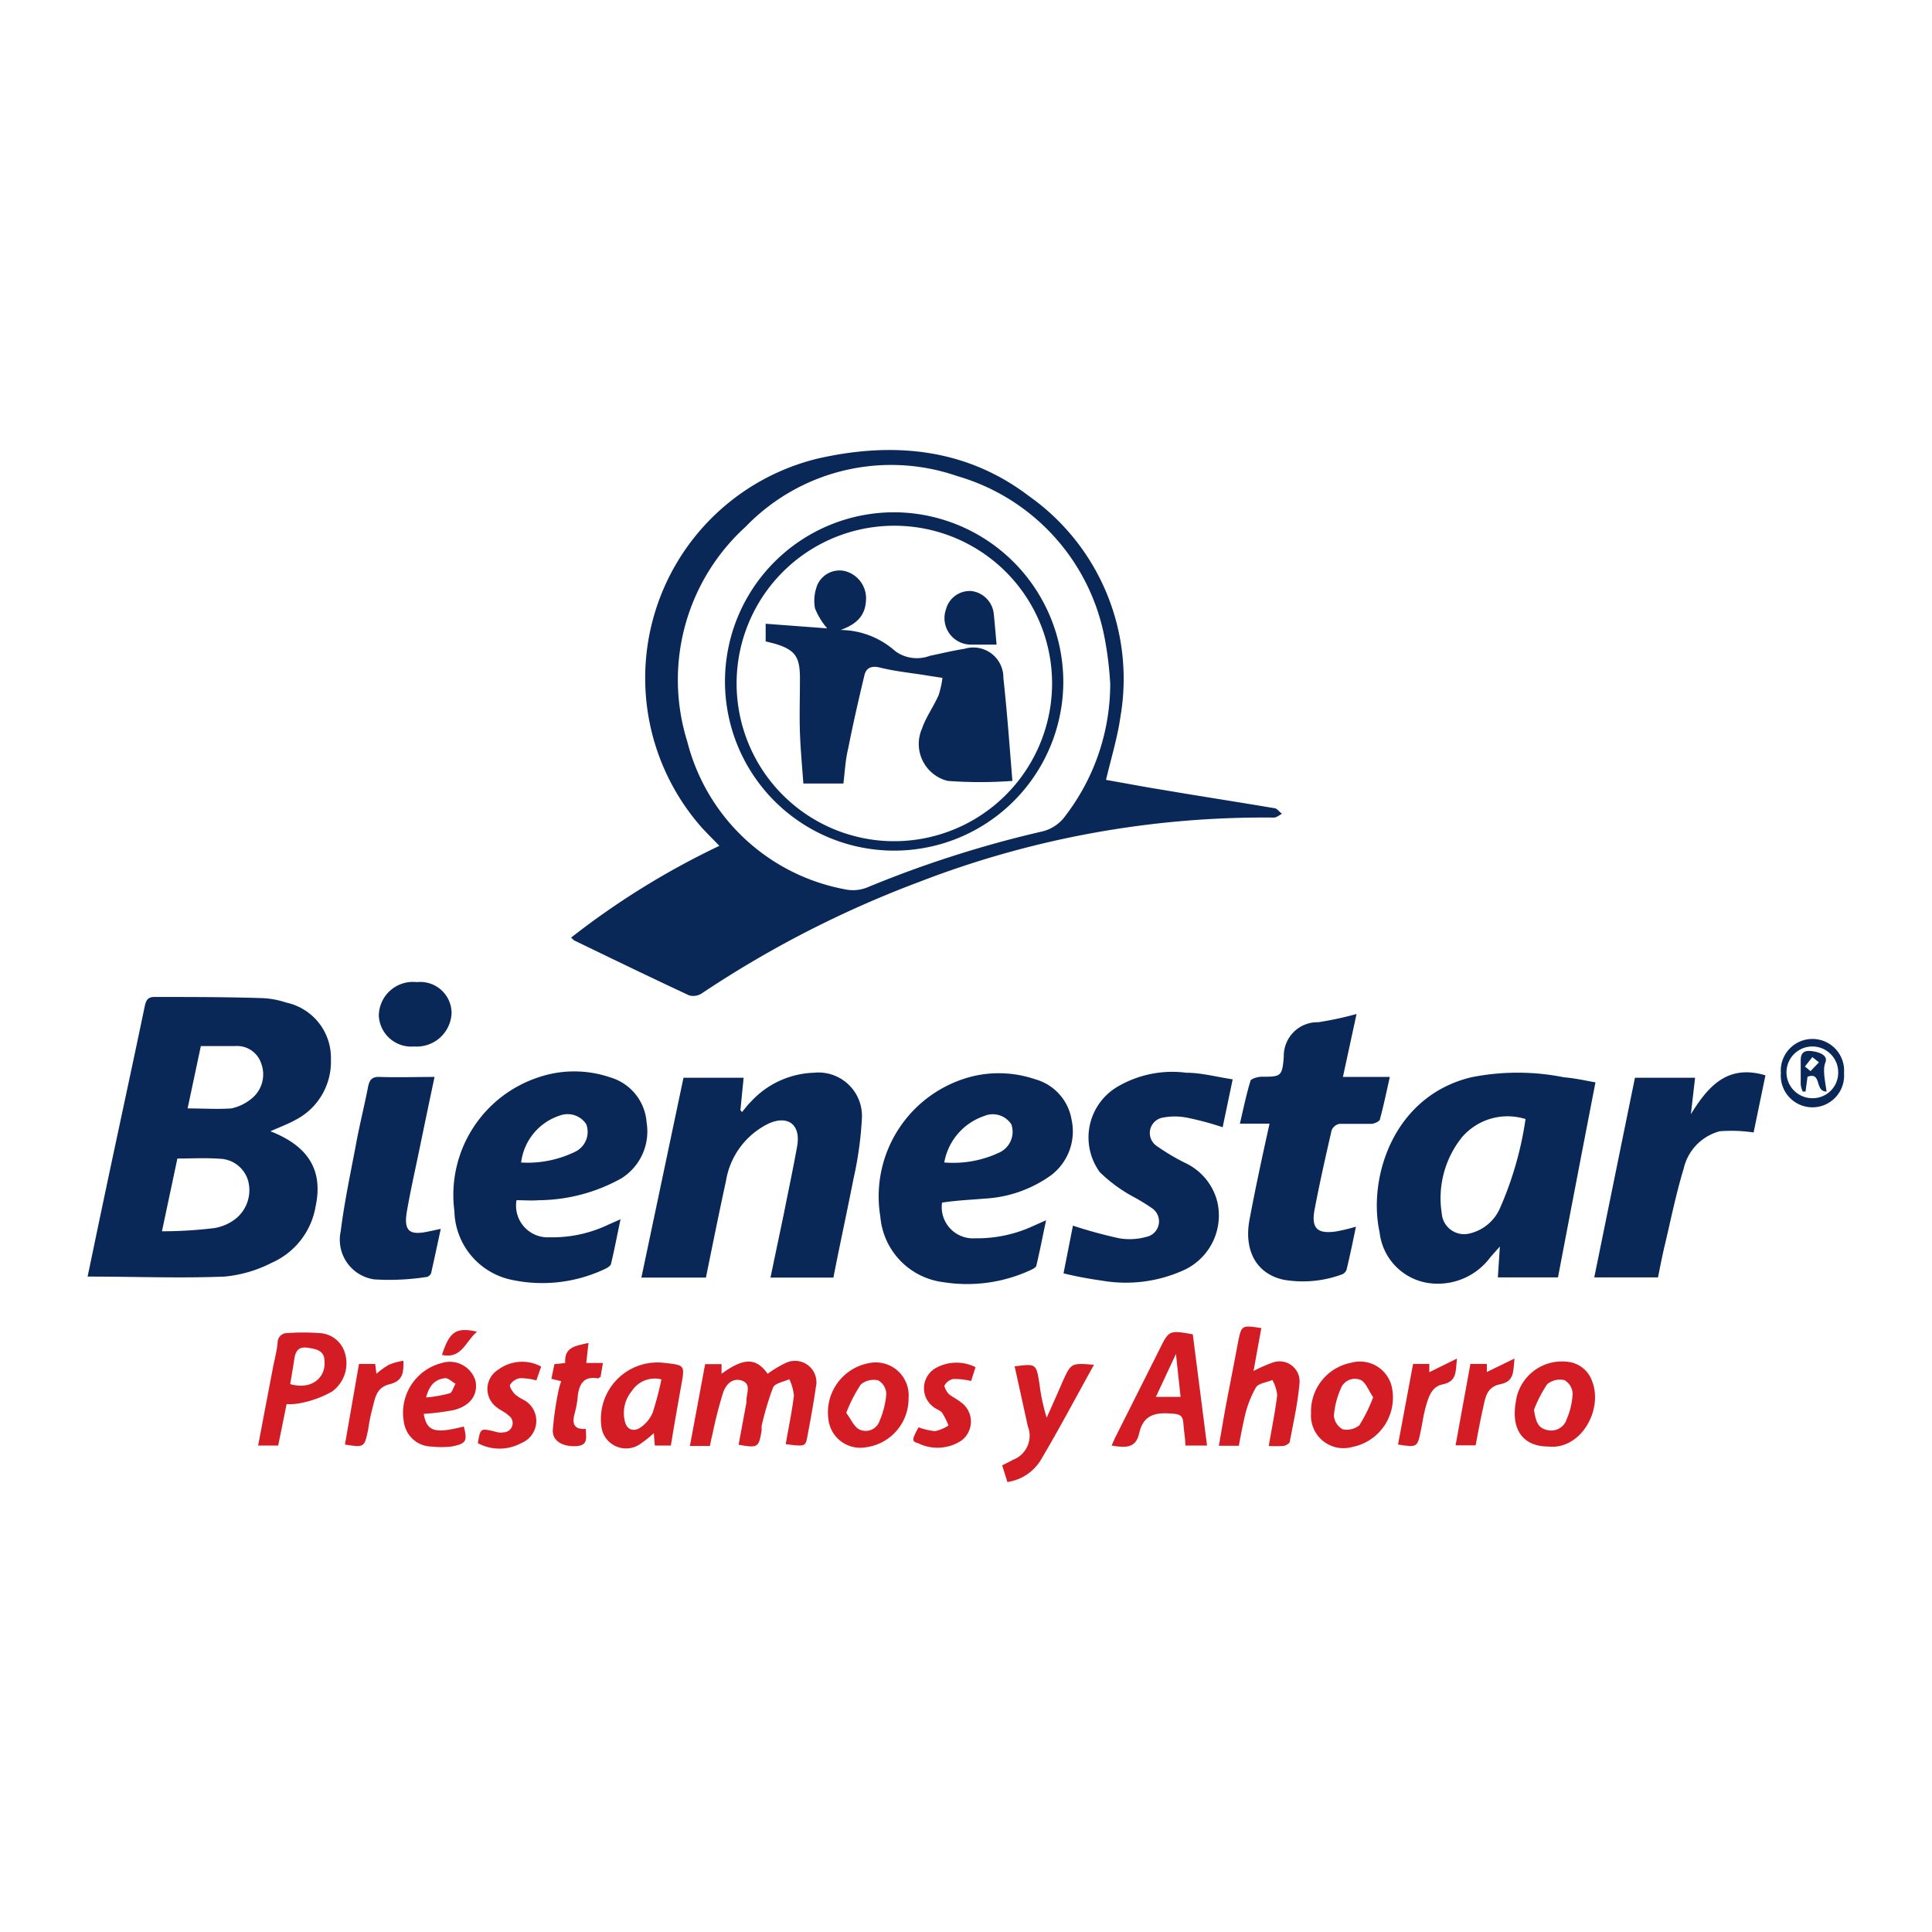 <svg id="Layer_1" data-name="Layer 1" xmlns="http://www.w3.org/2000/svg" viewBox="0 0 96.39 96.39"><defs><style>.cls-1{fill:none;}.cls-2{fill:#092858;}.cls-3{fill:#d41c24;}</style></defs><rect class="cls-1" width="96.39" height="96.39"/><path class="cls-2" d="M28.49,46.78a39.48,39.48,0,0,1,7.4-4.58c-.31-.32-.59-.6-.86-.89a11.27,11.27,0,0,1,5.76-18.43c3.73-.85,7.39-.54,10.56,1.88a11.16,11.16,0,0,1,4.55,11c-.14,1-.46,2.06-.72,3.15.92.16,1.91.35,2.91.51,1.82.31,3.65.59,5.48.9.14,0,.26.19.39.28-.14.07-.28.2-.42.19A47.67,47.67,0,0,0,45.86,44,52.91,52.91,0,0,0,35,49.57a.77.77,0,0,1-.62.09c-1.91-.89-3.81-1.81-5.71-2.73C28.62,46.91,28.59,46.86,28.49,46.78Zm26.9-12.67a17.53,17.53,0,0,0-.26-2.18,10.43,10.43,0,0,0-7.38-8.18A10.08,10.08,0,0,0,37.2,26.28,10.32,10.32,0,0,0,34.29,37a10,10,0,0,0,7.82,7.36,1.94,1.94,0,0,0,1.12-.07,55.31,55.31,0,0,1,8.69-2.79,2,2,0,0,0,1.25-.82A10.82,10.82,0,0,0,55.39,34.11Z"/><path class="cls-2" d="M13.49,56.44c1.95.76,2.64,2,2.25,3.78A3.75,3.75,0,0,1,13.56,63a6.48,6.48,0,0,1-2.35.69c-2.26.09-4.52,0-6.84,0,.23-1.08.45-2.17.68-3.25C5.77,57,6.51,53.62,7.22,50.21c.07-.34.18-.48.52-.47,1.81,0,3.61,0,5.41.06a4.35,4.35,0,0,1,1.13.22,2.82,2.82,0,0,1,2.23,2.86,3.26,3.26,0,0,1-1.78,3C14.35,56.09,13.94,56.24,13.49,56.44ZM8.85,57.8l-.77,3.63c.95,0,1.79-.06,2.62-.16a2.38,2.38,0,0,0,1-.42,1.83,1.83,0,0,0,.69-1.9,1.52,1.52,0,0,0-1.46-1.14C10.26,57.76,9.58,57.8,8.85,57.8Zm.51-2.5c.76,0,1.48.05,2.18,0a2.32,2.32,0,0,0,1-.48,1.55,1.55,0,0,0,.5-1.74,1.27,1.27,0,0,0-1.32-.89c-.54,0-1.09,0-1.7,0Z"/><path class="cls-2" d="M79.6,54c-.64,3.29-1.25,6.48-1.87,9.73h-3l.1-1.54-.47.53A3.26,3.26,0,0,1,71.19,64a2.88,2.88,0,0,1-2.36-2.52c-.59-2.69.66-6.78,4.56-7.73a11.74,11.74,0,0,1,4.65,0C78.57,53.79,79.08,53.91,79.6,54Zm-3.49,1.83a3,3,0,0,0-3.18.92,4.86,4.86,0,0,0-1,3.78,1.12,1.12,0,0,0,1.43,1,2.2,2.2,0,0,0,1.47-1.24A17.13,17.13,0,0,0,76.11,55.84Z"/><path class="cls-2" d="M34.1,53.77h3l-.16,1.62.08.09c.15-.17.28-.36.44-.51a4.46,4.46,0,0,1,3.15-1.45A2.17,2.17,0,0,1,43,55.82a17.93,17.93,0,0,1-.42,3c-.32,1.64-.68,3.27-1,4.92H38.44l.67-3.2c.22-1.12.46-2.23.66-3.35s-.5-1.56-1.43-1.13a3.87,3.87,0,0,0-2.12,2.86c-.35,1.6-.67,3.2-1,4.82H32Z"/><path class="cls-2" d="M47,60a1.56,1.56,0,0,0,1.65,1.78,6.67,6.67,0,0,0,2.89-.61l.65-.29c-.17.8-.31,1.53-.48,2.24,0,.1-.17.19-.28.24a7.53,7.53,0,0,1-4.36.61,3.6,3.6,0,0,1-3.15-3.28,6.17,6.17,0,0,1,4.64-7,5.64,5.64,0,0,1,3.1.16,2.52,2.52,0,0,1,1.8,2,2.75,2.75,0,0,1-1,2.77,6.25,6.25,0,0,1-3.33,1.18C48.42,59.86,47.71,59.89,47,60Zm.15-2a5.39,5.39,0,0,0,2.71-.5,1.14,1.14,0,0,0,.6-1.4,1.1,1.1,0,0,0-1.36-.42A3,3,0,0,0,47.11,58Z"/><path class="cls-2" d="M25.77,59.88a1.58,1.58,0,0,0,1.65,1.85,6.48,6.48,0,0,0,2.93-.63l.61-.27c-.17.79-.3,1.5-.47,2.2,0,.12-.21.24-.35.3a7.3,7.3,0,0,1-4.67.51,3.59,3.59,0,0,1-2.8-3.42,6.18,6.18,0,0,1,4.19-6.67,5.56,5.56,0,0,1,3.58,0A2.53,2.53,0,0,1,32.26,56,2.76,2.76,0,0,1,31,58.79a8.59,8.59,0,0,1-4.11,1.09C26.54,59.91,26.17,59.88,25.77,59.88ZM26,58a5.43,5.43,0,0,0,2.72-.55,1.1,1.1,0,0,0,.53-1.36,1.11,1.11,0,0,0-1.3-.44A2.82,2.82,0,0,0,26,58Z"/><path class="cls-2" d="M67.68,50.59,67,53.73h2.34c-.17.76-.31,1.43-.49,2.1,0,.11-.27.23-.42.24-.53,0-1.07,0-1.6,0a.54.54,0,0,0-.39.31c-.31,1.34-.61,2.68-.86,4-.16.91.15,1.19,1.07,1.06a9.22,9.22,0,0,0,1-.24c-.16.77-.3,1.46-.47,2.15a.4.4,0,0,1-.25.24,5.65,5.65,0,0,1-2.88.26c-1.36-.29-2-1.45-1.71-3s.63-3.13,1-4.79H61.86c.18-.77.32-1.45.52-2.11,0-.12.34-.22.53-.23,1,0,1.06,0,1.14-1A1.68,1.68,0,0,1,65.77,51,16.86,16.86,0,0,0,67.68,50.59Z"/><path class="cls-2" d="M53.06,63.53l.47-2.38a23.44,23.44,0,0,0,2.31.63,3.09,3.09,0,0,0,1.35-.07.79.79,0,0,0,.3-1.42,9.54,9.54,0,0,0-1-.61,7.48,7.48,0,0,1-1.62-1.2,2.94,2.94,0,0,1,.83-4.23,5.39,5.39,0,0,1,3.48-.73c.76,0,1.52.21,2.32.33L61,56.24a15,15,0,0,0-1.74-.47,3.16,3.16,0,0,0-1.3,0,.78.78,0,0,0-.27,1.39,10.66,10.66,0,0,0,1.42.85,2.94,2.94,0,0,1,1.6,1.86,3,3,0,0,1-1.65,3.5,7,7,0,0,1-4.1.52A19.74,19.74,0,0,1,53.06,63.53Z"/><path class="cls-2" d="M81.57,53.77h3l-.21,1.82c.9-1.47,1.88-2.49,3.72-1.94l-.59,2.85a7.57,7.57,0,0,0-1.69-.06A2.5,2.5,0,0,0,84,58.31c-.37,1.21-.62,2.45-.91,3.68-.14.57-.25,1.14-.37,1.74H79.54C80.22,60.4,80.89,57.09,81.57,53.77Z"/><path class="cls-2" d="M21.68,53.73c-.27,1.27-.51,2.43-.75,3.59s-.45,2.08-.63,3.12.19,1.19,1.08,1l.61-.13c-.16.74-.31,1.45-.47,2.16,0,.1-.15.24-.24.24a12.08,12.08,0,0,1-2.61.12A2,2,0,0,1,17,61.42c.18-1.43.48-2.85.75-4.27.18-1,.42-1.93.61-2.91.07-.36.19-.53.6-.51C19.85,53.76,20.71,53.73,21.68,53.73Z"/><path class="cls-3" d="M35.18,68.06H36v.48c1.12-.82,1.73-.8,2.3,0a5.41,5.41,0,0,1,.88-.53,1.07,1.07,0,0,1,1.52,1.22c-.12.85-.28,1.7-.44,2.55-.08.38-.15.39-1.06.27.14-.81.31-1.61.41-2.42a2.42,2.42,0,0,0-.23-.82c-.28.13-.71.2-.81.41A15,15,0,0,0,38,71.13a1.64,1.64,0,0,0,0,.22c-.14.87-.18.9-1.15.73l.39-2.1s0-.07,0-.1c0-.36.26-.84-.23-1s-.8.22-.93.59a20.93,20.93,0,0,0-.53,2.07c-.05.19-.09.39-.13.6h-1Z"/><path class="cls-3" d="M60.22,72.12H59.14c0-.36-.08-.74-.1-1.11s-.16-.45-.51-.48c-.82-.07-1.49,0-1.7,1-.17.75-.72.7-1.37.59.08-.17.14-.33.22-.48l2.15-4.28c.49-1,.49-1,1.68-.79ZM58.9,69.69l-.23-2.14-1,2.14Z"/><path class="cls-3" d="M61.81,72.13h-1c.13-.72.24-1.41.37-2.1.19-1,.39-2,.59-3.08.17-.84.18-.84,1.16-.69l-.39,2.14a7.53,7.53,0,0,1,.93-.41,1,1,0,0,1,1.36,1.06c-.09,1-.3,1.92-.48,2.87,0,.09-.2.2-.31.22a6,6,0,0,1-.74,0c.15-.88.32-1.7.42-2.53a1.92,1.92,0,0,0-.24-.76c-.28.12-.69.16-.82.37a5.37,5.37,0,0,0-.55,1.41C62,71.12,61.9,71.61,61.81,72.13Z"/><path class="cls-3" d="M14.3,70.05l-.42,2.07h-1c.24-1.28.48-2.53.72-3.79.08-.45.21-.89.25-1.34a.47.47,0,0,1,.49-.48,10.54,10.54,0,0,1,1.59,0,1.38,1.38,0,0,1,1.28,1,1.74,1.74,0,0,1-.65,1.92A5.1,5.1,0,0,1,15,70,2.51,2.51,0,0,1,14.3,70.05Zm.17-1c1,.31,1.79-.26,1.72-1.14,0-.54-.43-.61-.85-.67s-.59.14-.65.53S14.55,68.64,14.47,69.1Z"/><path class="cls-3" d="M33.47,72.12h-.8l-.05-.62A5.2,5.2,0,0,1,32,72a1.24,1.24,0,0,1-2-.86A2.82,2.82,0,0,1,33.17,68c1,.11,1,.11.82,1.11S33.64,71.08,33.47,72.12ZM33,68.82a1.36,1.36,0,0,0-1.47.57A1.72,1.72,0,0,0,31.2,71c.14.4.51.42.81.18a1.72,1.72,0,0,0,.56-.72A17,17,0,0,0,33,68.82Z"/><path class="cls-3" d="M45.33,69.74a2.45,2.45,0,0,1-2.15,2.47,1.6,1.6,0,0,1-1.85-1.4A2.5,2.5,0,0,1,43.4,68,1.64,1.64,0,0,1,45.33,69.74Zm-3.11.75c.24.32.39.7.66.83a.73.73,0,0,0,1-.42,4.32,4.32,0,0,0,.34-1.36.81.81,0,0,0-.4-.67,1,1,0,0,0-.87.2A7.22,7.22,0,0,0,42.22,70.49Z"/><path class="cls-3" d="M65.41,70.52a2.47,2.47,0,0,1,2-2.53,1.63,1.63,0,0,1,2.06,1.38,2.51,2.51,0,0,1-2,2.82A1.62,1.62,0,0,1,65.41,70.52Zm3.1-.81c-.23-.33-.36-.73-.62-.86a.75.75,0,0,0-1,.44,4.06,4.06,0,0,0-.34,1.36.86.86,0,0,0,.44.66,1,1,0,0,0,.83-.2A7.92,7.92,0,0,0,68.51,69.71Z"/><path class="cls-3" d="M77.26,72.17c-1.26,0-1.87-.82-1.64-2.19a2.32,2.32,0,0,1,2.81-2,1.46,1.46,0,0,1,1,.92C80,70.36,78.85,72.34,77.26,72.17Zm-.73-1.83c.09.49.15.89.64,1a.81.81,0,0,0,1-.55,3.62,3.62,0,0,0,.29-1.25.82.82,0,0,0-.4-.68,1,1,0,0,0-.87.2A6.66,6.66,0,0,0,76.53,70.34Z"/><path class="cls-3" d="M54.58,68.09c-.91,1.64-1.74,3.21-2.64,4.73a2.35,2.35,0,0,1-1.68,1.12L50,73.11c.19-.1.37-.18.54-.28a1.28,1.28,0,0,0,.74-1.67l-.66-3c.05,0,.06,0,.08,0,1-.13,1-.1,1.16.88a9.64,9.64,0,0,0,.36,1.69c.27-.6.54-1.21.8-1.81C53.44,68,53.44,68,54.58,68.09Z"/><path class="cls-2" d="M20.8,49a1.56,1.56,0,0,1,1.73,1.53,1.74,1.74,0,0,1-1.87,1.68,1.62,1.62,0,0,1-1.76-1.53A1.7,1.7,0,0,1,20.8,49Z"/><path class="cls-3" d="M21.14,70.54c.16.88.54,1,2,.63.19.73.12.86-.62,1a4.57,4.57,0,0,1-1,0A1.41,1.41,0,0,1,20.16,71a2.56,2.56,0,0,1,1.89-3,1.34,1.34,0,0,1,1.67.88c.15.71-.27,1.29-1.13,1.48A12.68,12.68,0,0,1,21.14,70.54Zm.12-.82a6.39,6.39,0,0,0,1.15-.2c.14,0,.21-.32.32-.48-.18-.1-.36-.29-.52-.28C21.71,68.81,21.41,69.12,21.26,69.72Z"/><path class="cls-3" d="M45.83,71.21a3.07,3.07,0,0,0,.83.19,2,2,0,0,0,.66-.28,3.48,3.48,0,0,0-.32-.64c-.1-.12-.28-.17-.41-.27a1.16,1.16,0,0,1,.18-2,2.12,2.12,0,0,1,1.9,0l-.22.69a3.57,3.57,0,0,0-.89-.1.64.64,0,0,0-.44.33c0,.1.11.32.23.43s.41.25.59.4a1.18,1.18,0,0,1,0,1.93A2.18,2.18,0,0,1,45.8,72C45.48,71.92,45.49,71.82,45.83,71.21Z"/><path class="cls-3" d="M27,68.18l-.24.69a3,3,0,0,0-.82-.11.71.71,0,0,0-.49.33c-.05.1.13.35.25.48a2.39,2.39,0,0,0,.46.29A1.19,1.19,0,0,1,26,72a2.27,2.27,0,0,1-2.16,0c.13-.75.13-.74.81-.59a.94.94,0,0,0,.49.05.46.46,0,0,0,.22-.85c-.16-.16-.4-.25-.58-.4a1.13,1.13,0,0,1,.07-1.87A2,2,0,0,1,27,68.18Z"/><path class="cls-3" d="M28,68.91l-.49-.12.15-.73.54-.06c-.06-.81.54-.85,1.16-1l-.11,1,.83,0-.12.71c-.07,0-.1.07-.13.06-.67-.12-.91.23-1,.83a4.79,4.79,0,0,1-.16.92c-.13.49-.06.81.56.77,0,.43.14.83-.5.86s-1.17-.24-1.15-.8a15.89,15.89,0,0,1,.25-1.8C27.86,69.4,27.9,69.18,28,68.91Z"/><path class="cls-3" d="M70.5,68.05h.81l0,.41,1.38-.68c-.07.67,0,1.14-.72,1.29-.58.11-.73.72-.87,1.24-.09.33-.13.68-.2,1-.18.91-.18.91-1.15.76Z"/><path class="cls-3" d="M73.36,68.05h.82l0,.4,1.38-.67c-.07.66,0,1.14-.71,1.28s-.75.72-.87,1.24-.24,1.19-.36,1.81h-1Z"/><path class="cls-3" d="M17.91,68.05h.81l.06.49a4.23,4.23,0,0,1,.62-.45,3.2,3.2,0,0,1,.73-.2c0,.56,0,1-.69,1.17s-.73.73-.87,1.25a8.75,8.75,0,0,0-.2,1c-.19.91-.19.91-1.16.76Z"/><path class="cls-2" d="M92,53.54a1.58,1.58,0,1,1-3.15,0,1.58,1.58,0,1,1,3.15,0Zm-1.55,1.25a1.27,1.27,0,0,0,1.26-1.26,1.29,1.29,0,1,0-1.26,1.26Z"/><path class="cls-3" d="M23.8,66.44c-.57.47-.76,1.38-1.75,1.16C22.42,66.44,22.75,66.2,23.8,66.44Z"/><path class="cls-2" d="M53.05,34.06a8.44,8.44,0,1,1-8.31-8.5A8.47,8.47,0,0,1,53.05,34.06Zm-.56.07a7.87,7.87,0,1,0-8.55,7.81A7.88,7.88,0,0,0,52.49,34.13Z"/><path class="cls-2" d="M91.13,54.46c-.61,0-.22-1-.95-.74l-.1.74-.14,0a1.33,1.33,0,0,1-.1-.34c0-.4,0-.81,0-1.21s.18-.51.54-.47.84.2.69.57S91.07,54,91.13,54.46Zm-1.08-1.25.28.23.42-.44-.33-.26Z"/><path class="cls-2" d="M42.08,39.09h-2c-.06-.85-.14-1.69-.17-2.53s0-1.81,0-2.71c0-1.07-.22-1.43-1.27-1.74L38.2,32v-.88l3.07.23a3.58,3.58,0,0,1-.61-1,2.13,2.13,0,0,1,.12-1.17,1.21,1.21,0,0,1,1.37-.69,1.41,1.41,0,0,1,1.06,1.32c0,.77-.32,1.28-1.27,1.62a4.17,4.17,0,0,1,2.73,1.06,1.83,1.83,0,0,0,1.72.23c.58-.12,1.15-.26,1.73-.35a1.5,1.5,0,0,1,1.94,1.46c.19,1.71.31,3.43.45,5.13a21.66,21.66,0,0,1-3.23,0A1.9,1.9,0,0,1,46,36.35c.2-.58.58-1.1.83-1.67a4.69,4.69,0,0,0,.19-.86l-.78-.12c-.78-.13-1.56-.2-2.32-.39-.43-.11-.7,0-.79.37-.29,1.21-.57,2.43-.81,3.65C42.18,37.9,42.15,38.49,42.08,39.09Z"/><path class="cls-2" d="M49.72,32.16H48.43a1.32,1.32,0,0,1-1.23-1.77,1.22,1.22,0,0,1,1.28-.9,1.28,1.28,0,0,1,1.1,1.13C49.63,31.1,49.67,31.6,49.72,32.16Z"/></svg>
